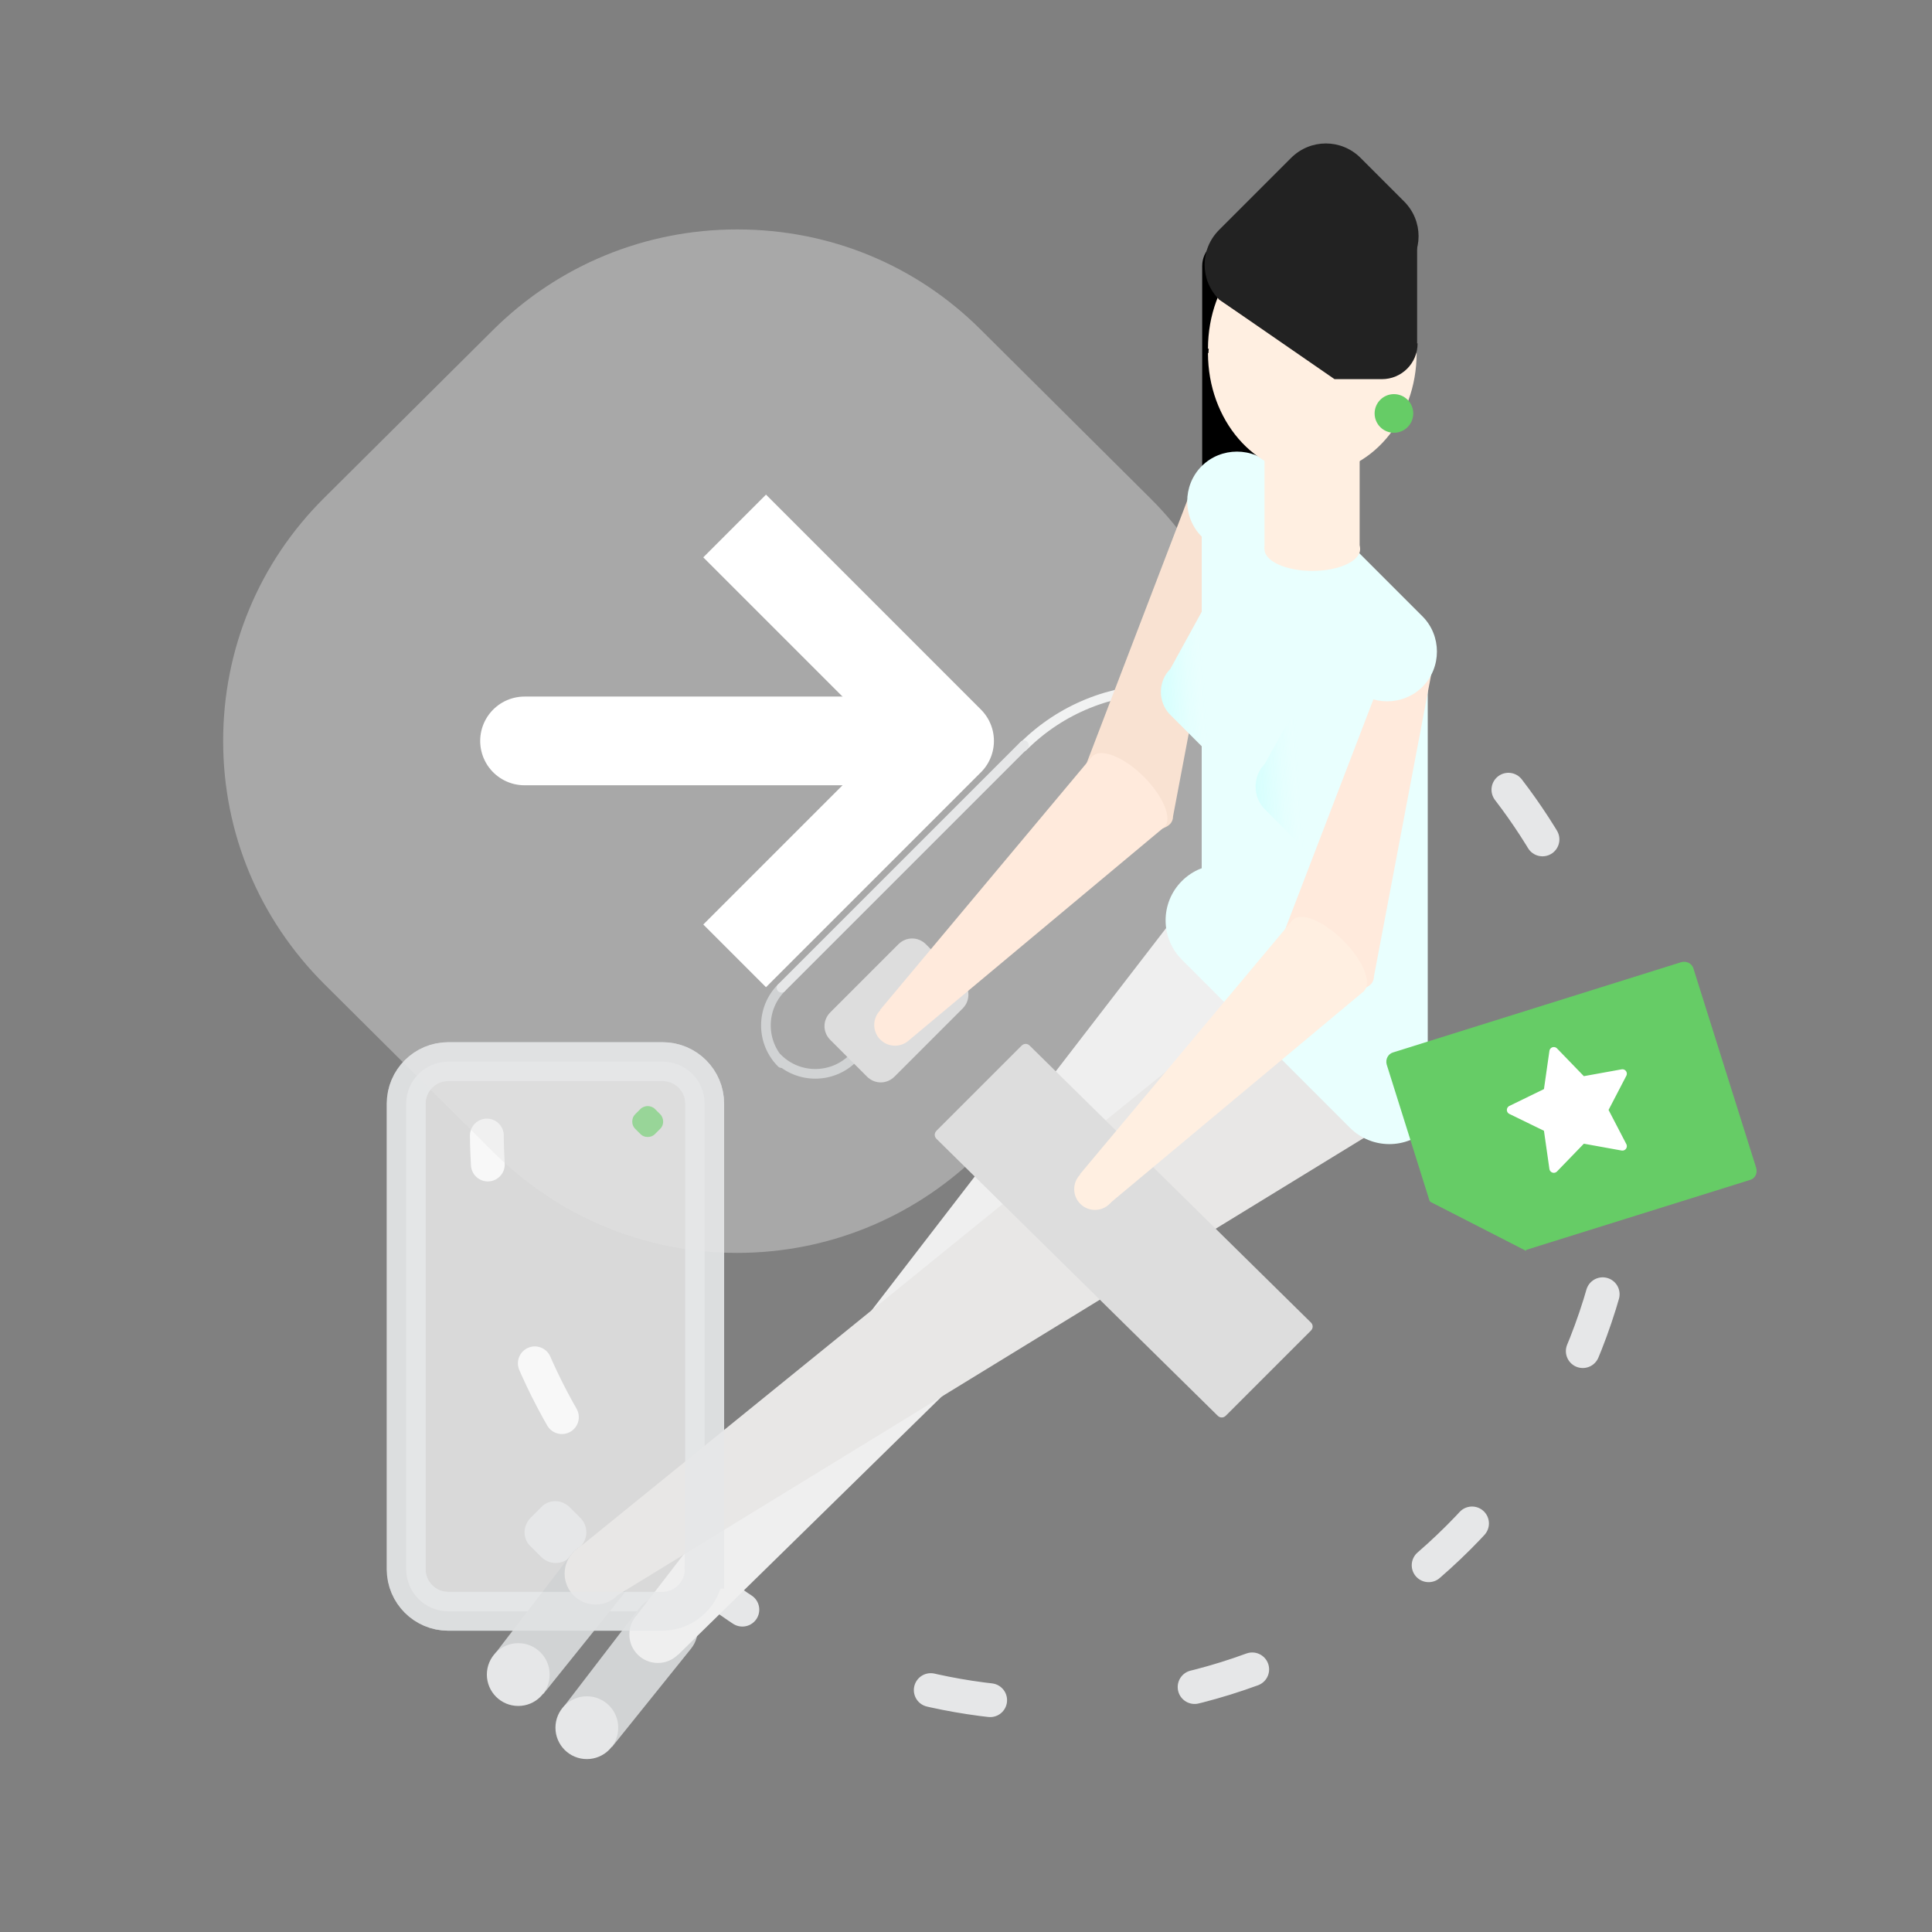 <?xml version="1.0" encoding="utf-8"?>
<!-- Generator: Adobe Illustrator 16.0.0, SVG Export Plug-In . SVG Version: 6.00 Build 0)  -->
<!DOCTYPE svg PUBLIC "-//W3C//DTD SVG 1.1//EN" "http://www.w3.org/Graphics/SVG/1.1/DTD/svg11.dtd">
<svg version="1.1" id="Layer_1" xmlns="http://www.w3.org/2000/svg" xmlns:xlink="http://www.w3.org/1999/xlink" x="0px" y="0px"
	 width="400px" height="400px" viewBox="0 0 400 400" enable-background="new 0 0 400 400" xml:space="preserve">
<rect x="0" y="0" width="400" height="400" fill="#808080" stroke="none"/>
<g>
	<g>
		<path fill="none" stroke="#E6E7E8" stroke-width="7" stroke-linecap="round" stroke-linejoin="round" d="M275.7,132
			c1.8,1,3.5,2,5.2,3"/>
		
			<path fill="none" stroke="#E6E7E8" stroke-width="7" stroke-linecap="round" stroke-linejoin="round" stroke-dasharray="12.482,42.646" d="
			M312.3,163.5c15.2,19.8,24.2,44.6,24.2,71.5c0,65.1-52.8,117.8-117.8,117.8c-55.7,0-102.5-38.7-114.7-90.7"/>
		<path fill="none" stroke="#E6E7E8" stroke-width="7" stroke-linecap="round" stroke-linejoin="round" d="M101,241.1
			c-0.1-2-0.2-4-0.2-6"/>
	</g>
</g>
<g>
	<path opacity="0.7" fill="#FFFFFF" stroke="#E6E7E8" stroke-width="8.047" stroke-miterlimit="10" d="M145.8,324.9
		c0,4.8-3.9,8.7-8.7,8.7H92.8c-4.8,0-8.7-3.9-8.7-8.7v-96.4c0-4.8,3.9-8.7,8.7-8.7h44.4c4.8,0,8.7,3.9,8.7,8.7V324.9z"/>
	<path fill="#E6E7E8" d="M120.1,314.2l-2.1-2.1c-0.8-0.8-1.9-1.3-3-1.3c-1.1,0-2.2,0.4-3,1.3l-2.1,2.1c-0.8,0.8-1.3,1.9-1.3,3
		c0,1.1,0.4,2.2,1.3,3l2.1,2.1c0.8,0.8,1.9,1.3,3,1.3c1.1,0,2.2-0.4,3-1.2l0,0l0,0l2.1-2.1c0.8-0.8,1.3-1.9,1.3-3
		C121.4,316,120.9,315,120.1,314.2z"/>
	<path fill="#66CC66" d="M136.7,230.7l-1.1-1.1c-0.4-0.4-1-0.6-1.5-0.6s-1.1,0.2-1.5,0.6l-1.1,1.1c-0.4,0.4-0.6,0.9-0.6,1.5
		c0,0.6,0.2,1.1,0.6,1.5l1.1,1.1c0.4,0.4,0.9,0.6,1.5,0.6c0.6,0,1.1-0.2,1.5-0.6l0,0l0,0l1.1-1.1c0.4-0.4,0.6-0.9,0.6-1.5
		C137.3,231.7,137.1,231.1,136.7,230.7z"/>
</g>
<path opacity="0.4" fill="#E5E5E5" d="M238.1,103.1l-35-34.8c-13.5-13.5-31.4-20.8-50.5-20.8c-19,0-37,7.4-50.5,20.8l-35,34.8
	c-13.5,13.4-20.9,31.3-20.9,50.3s7.4,36.8,20.9,50.3l35,34.8c13.5,13.4,31.4,20.9,50.5,20.9c18.6,0,36.1-7.1,49.5-19.9l0.1-0.1
	l0.1-0.1l35.8-35.6c13.5-13.4,20.9-31.3,20.9-50.3S251.6,116.5,238.1,103.1"/>
<polyline fill="none" stroke="#FFFFFF" stroke-width="18.366" stroke-linejoin="round" stroke-miterlimit="10" points="
	152.1,108.9 196.6,153.4 152.1,197.9 "/>
<line fill="none" stroke="#FFFFFF" stroke-width="18.366" stroke-linecap="round" stroke-linejoin="round" stroke-miterlimit="10" x1="108.6" y1="153.4" x2="195.5" y2="153.4"/>
<circle fill="#D1D3D4" cx="274.9" cy="85.6" r="4"/>
<g>
	<path d="M277.9,97.4c0,3.2-2.6,5.7-5.7,5.7h-17.6c-3.2,0-5.7-2.6-5.7-5.7V55.1c0-3.2,2.6-5.7,5.7-5.7h17.6c3.2,0,5.7,2.6,5.7,5.7
		V97.4z"/>
	<g>
		<path fill="none" stroke="#F1F2F2" stroke-width="2" stroke-linecap="round" stroke-miterlimit="10" d="M269.5,154.6
			c-15.9-15.9-41.8-15.9-57.7,0"/>
		<path fill="none" stroke="#D1D3D4" stroke-width="2" stroke-linecap="round" stroke-miterlimit="10" d="M161.8,204.5
			c-4.3,4.3-4.3,11.3,0,15.6"/>
		<path fill="none" stroke="#D1D3D4" stroke-width="2" stroke-linecap="round" stroke-miterlimit="10" d="M161,219.1
			c4.3,4.3,11.3,4.3,15.6,0"/>
		
			<line fill="none" stroke="#E6E7E8" stroke-width="2" stroke-linecap="round" stroke-miterlimit="10" x1="161.8" y1="204.5" x2="212" y2="154.3"/>
	</g>
	<g>
		<path fill="#D1D3D4" d="M116.6,353.5l15.8-20.6c2.2-2.8,6.2-3.3,9-1.1l0.6,0.5c2.8,2.2,3.3,6.2,1.1,9l-16.4,20.4"/>
		<circle fill="#E6E7E8" cx="121.5" cy="357.7" r="6.5"/>
	</g>
	<g>
		<path fill="#D1D3D4" d="M102.4,342.5l15.8-20.6c2.2-2.8,6.2-3.3,9-1.1l0.6,0.5c2.8,2.2,3.3,6.2,1.1,9l-16.4,20.4"/>
		<circle fill="#E6E7E8" cx="107.3" cy="346.7" r="6.5"/>
	</g>
	<g>
		<polygon fill="#EFEFEF" points="140.4,342.6 132,334.2 246.4,185.7 273.2,212.5 		"/>
		<circle fill="#EFEFEF" cx="136.2" cy="338.4" r="5.9"/>
		
			<ellipse transform="matrix(0.707 0.707 -0.707 0.707 216.87 -125.388)" fill="#EFEFEF" cx="259.8" cy="199.1" rx="19" ry="7.9"/>
	</g>
	<g>
		<polygon fill="#E8E7E6" points="127.8,330.3 118.8,321.3 263.9,203.6 290.7,230.5 		"/>
		<circle fill="#E8E7E6" cx="123.3" cy="325.8" r="6.4"/>
		
			<ellipse transform="matrix(0.707 0.707 -0.707 0.707 234.705 -132.514)" fill="#E8E7E6" cx="277.3" cy="217.1" rx="19" ry="7.9"/>
	</g>
	<g>
		<polygon fill="#F9E2D2" points="247.2,100 255.5,102.4 242.7,169.9 222.6,164.2 		"/>
		<circle fill="#F9E2D2" cx="251.3" cy="101.2" r="4.3"/>
		
			<ellipse transform="matrix(-0.962 -0.273 0.273 -0.962 410.961 391.228)" fill="#F9E2D2" cx="232.7" cy="167.1" rx="10.4" ry="4.3"/>
	</g>
	<path fill="#E9FFFE" d="M295.8,233.5c-4.5,4.5-11.8,4.5-16.3,0l-34.8-34.8c-4.5-4.5-4.5-11.8,0-16.3l0,0c4.5-4.5,11.8-4.5,16.3,0
		l34.8,34.8C300.3,221.7,300.3,229,295.8,233.5L295.8,233.5z"/>
	<polygon fill="#E9FFFE" points="295.6,227.6 248.8,181.9 248.8,96.5 295.6,142.3 	"/>
	<path fill="#E9FFFE" d="M251.3,157l-9-9c-2.6-2.6-2.6-6.9,0-9.5l8.4-15.3"/>
	<linearGradient id="SVGID_2_" gradientUnits="userSpaceOnUse" x1="259.039" y1="160.491" x2="269.415" y2="159.799">
		<stop  offset="0" style="stop-color:#7FFFFD"/>
		<stop  offset="0.162" style="stop-color:#84FFFD;stop-opacity:0.838"/>
		<stop  offset="0.342" style="stop-color:#91FFFD;stop-opacity:0.658"/>
		<stop  offset="0.532" style="stop-color:#A7FFFE;stop-opacity:0.468"/>
		<stop  offset="0.728" style="stop-color:#C7FFFE;stop-opacity:0.272"/>
		<stop  offset="0.926" style="stop-color:#EEFFFF;stop-opacity:7.376790e-02"/>
		<stop  offset="1" style="stop-color:#FFFFFF;stop-opacity:0"/>
	</linearGradient>
	<path opacity="0.2" fill="url(#SVGID_2_)" d="M270.9,176.6l-9-9c-2.6-2.6-2.6-6.9,0-9.5l8.4-15.3"/>
	<linearGradient id="SVGID_3_" gradientUnits="userSpaceOnUse" x1="239.416" y1="140.867" x2="249.792" y2="140.175">
		<stop  offset="0" style="stop-color:#7FFFFD"/>
		<stop  offset="0.162" style="stop-color:#84FFFD;stop-opacity:0.838"/>
		<stop  offset="0.342" style="stop-color:#91FFFD;stop-opacity:0.658"/>
		<stop  offset="0.532" style="stop-color:#A7FFFE;stop-opacity:0.468"/>
		<stop  offset="0.728" style="stop-color:#C7FFFE;stop-opacity:0.272"/>
		<stop  offset="0.926" style="stop-color:#EEFFFF;stop-opacity:7.376790e-02"/>
		<stop  offset="1" style="stop-color:#FFFFFF;stop-opacity:0"/>
	</linearGradient>
	<path opacity="0.2" fill="url(#SVGID_3_)" d="M251.3,157l-9-9c-2.6-2.6-2.6-6.9,0-9.5l8.4-15.3"/>
	<g>
		<polygon fill="#FFEADC" points="288.8,133.2 297.1,135.5 284.3,203 264.2,197.3 		"/>
		<circle fill="#FFEADC" cx="292.9" cy="134.3" r="4.3"/>
		
			<ellipse transform="matrix(-0.962 -0.273 0.273 -0.962 483.537 467.574)" fill="#FFEADC" cx="274.3" cy="200.2" rx="10.4" ry="4.3"/>
	</g>
	<path fill="#E9FFFE" d="M294.5,142.2c-4,4-10.6,4-14.6,0l-31.1-31.1c-4-4-4-10.6,0-14.6l0,0c4-4,10.6-4,14.6,0l31.1,31.1
		C298.5,131.6,298.5,138.2,294.5,142.2L294.5,142.2z"/>
	<ellipse fill="#FFEFE1" cx="271.7" cy="113.7" rx="9.9" ry="4.5"/>
	<rect x="261.8" y="91.8" fill="#FFEFE1" width="19.7" height="21.9"/>
	<ellipse fill="#FFEFE1" cx="271.7" cy="73.1" rx="21.5" ry="11.5"/>
	<path fill="#FFEFE1" d="M250.1,73.1c0,13.9,9.7,25.1,21.6,25.1c11.9,0,21.6-11.2,21.6-25.1"/>
	<path fill="#FFEFE1" d="M250.1,72.2c0-13.9,9.7-25.1,21.6-25.1v25.1H250.1z"/>
	<path fill="#FFEFE1" d="M293.2,72.2c0-13.9-9.7-25.1-21.6-25.1v25.1H293.2z"/>
	<path fill="#222222" d="M267.1,71.9L252.4,62c-4-4-4-10.4,0-14.4l14.9-14.9c4-4,10.4-4,14.4,0l9,9c4,4,4,10.4,0,14.4"/>
	<path fill="#222222" d="M293.5,71.1c0,4.1-3.3,7.4-7.4,7.4h-9.8L252.4,62c0-4.1,25.8-21.1,29.9-21.1h3.7c4.1,0,7.4,3.3,7.4,7.4
		V71.1z"/>
	<path fill="#DDDDDD" d="M211.5,216.5c0.5-0.5,1.2-0.5,1.7,0l58.2,57.3c0.5,0.5,0.5,1.2,0,1.7l-17.6,17.6c-0.5,0.5-1.2,0.5-1.7,0
		l-58.2-57.3c-0.5-0.5-0.5-1.2,0-1.7L211.5,216.5z"/>
	<g>
		<polygon fill="#FFEFE1" points="229.7,249.2 223.6,243.1 267.7,190.4 282.4,205.2 		"/>
		<circle fill="#FFEFE1" cx="226.7" cy="246.2" r="4.3"/>
		
			<ellipse transform="matrix(0.707 0.707 -0.707 0.707 220.417 -136.56)" fill="#FFEFE1" cx="275.1" cy="197.8" rx="10.4" ry="4.3"/>
	</g>
	<path fill="#DDDDDD" d="M185.2,222.9c-1.6,1.6-4.1,1.6-5.7,0l-7.6-7.6c-1.6-1.6-1.6-4.1,0-5.7l14.1-14.1c1.6-1.6,4.1-1.6,5.7,0
		l7.6,7.6c1.6,1.6,1.6,4.1,0,5.7L185.2,222.9z"/>
	<g>
		<polygon fill="#FFEADC" points="188.4,215.2 182.2,209.1 226.3,156.4 241.1,171.2 		"/>
		<circle fill="#FFEADC" cx="185.3" cy="212.2" r="4.3"/>
		<path fill="#FFEADC" d="M241.1,171.2c-1.7,1.7-6.4-0.2-10.5-4.3c-4.1-4.1-6-8.8-4.3-10.4s6.4,0.2,10.5,4.3
			C240.8,164.8,242.8,169.5,241.1,171.2z"/>
	</g>
	<circle fill="#66CC66" cx="288.6" cy="85.6" r="4"/>
</g>
<g>
	<path fill="#66CC66" d="M315.9,258.8l46.4-14.5c1.1-0.3,1.6-1.4,1.3-2.5l-13-41.3c-0.3-1-1.4-1.6-2.5-1.3l-59.7,18.7
		c-1,0.3-1.6,1.4-1.3,2.5l8.9,28.3L315.9,258.8z"/>
	<path fill="#66CC66" d="M309.4,244.6l-13.3,4.2L316,259l-4.1-13.1C311.6,244.9,310.4,244.3,309.4,244.6z"/>
	
		<polygon fill="#FFFFFF" stroke="#FFFFFF" stroke-width="1.838" stroke-linecap="round" stroke-linejoin="round" stroke-miterlimit="10" points="
		321.7,217.7 327.6,223.8 335.9,222.3 332,229.8 335.9,237.3 327.6,235.8 321.7,241.9 320.5,233.5 312.9,229.8 320.5,226.1 	"/>
</g>
<path opacity="0.7" fill="none" stroke="#E6E7E8" stroke-width="8.047" stroke-miterlimit="10" d="M145.8,324.9
	c0,4.8-3.9,8.7-8.7,8.7H92.8c-4.8,0-8.7-3.9-8.7-8.7v-96.4c0-4.8,3.9-8.7,8.7-8.7h44.4c4.8,0,8.7,3.9,8.7,8.7V324.9z"/>
</svg>
